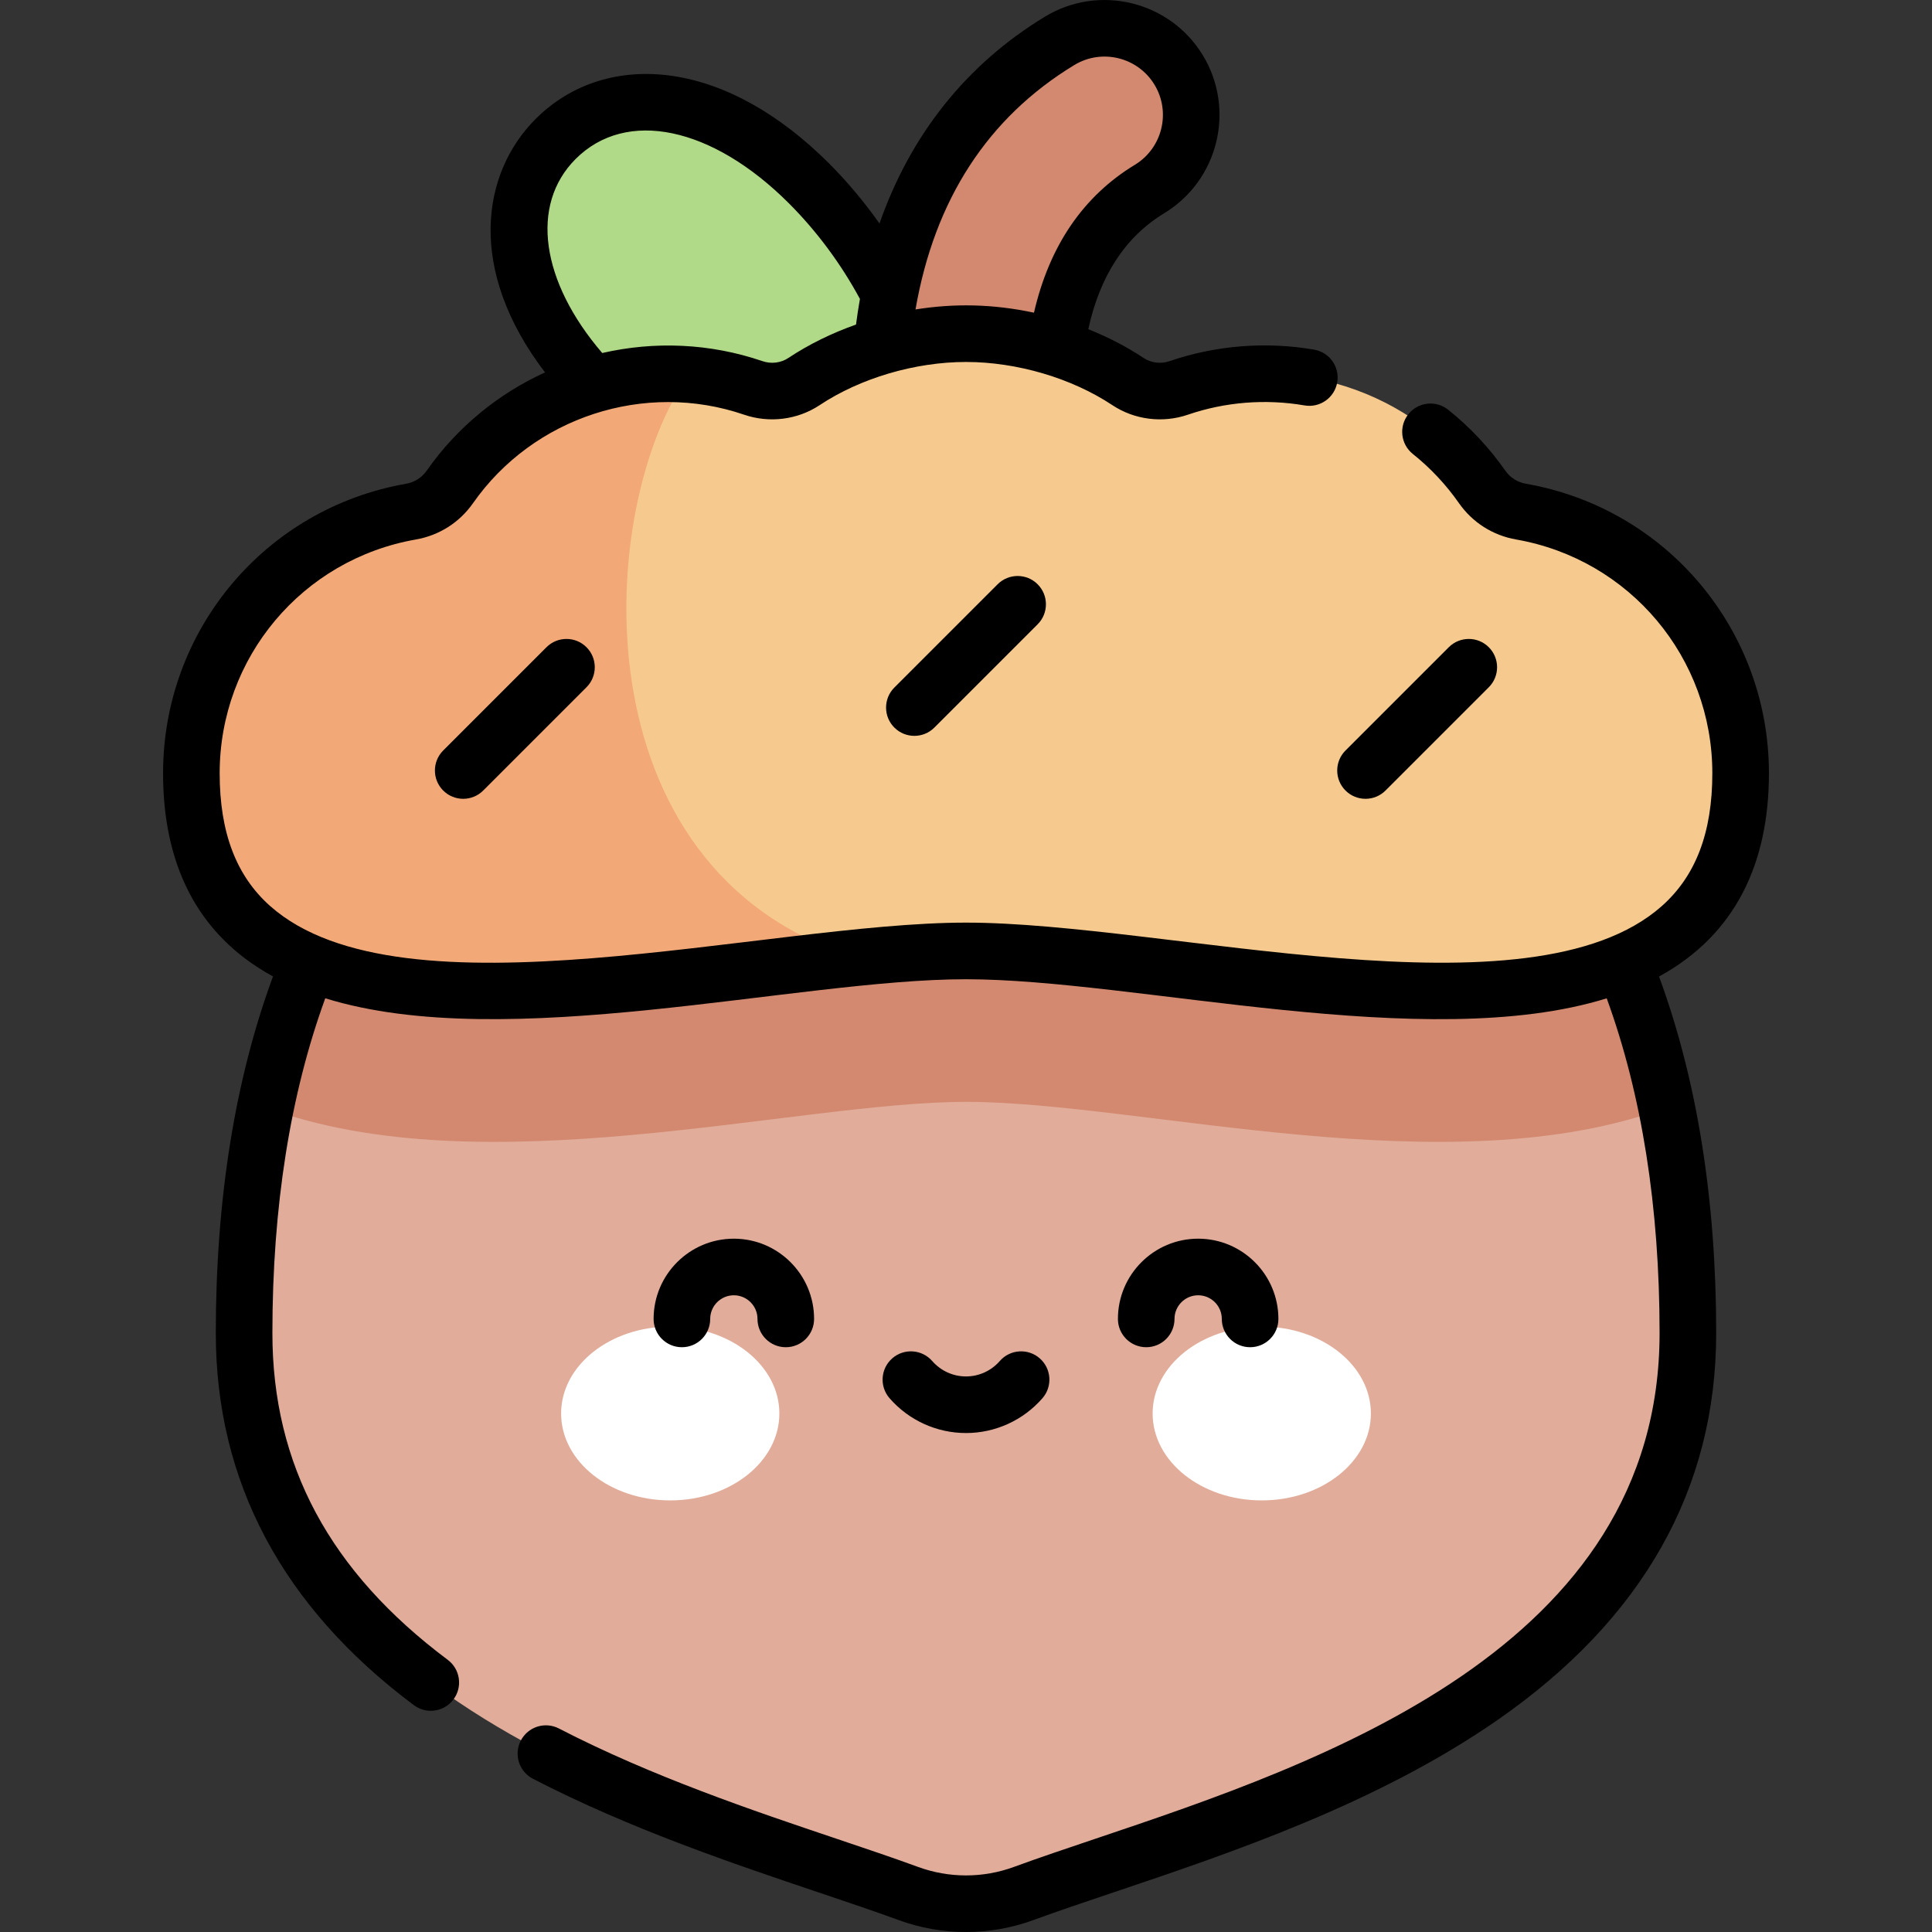 <svg id="Capa_1" enable-background="new 0 0 511.983 511.983" viewBox="0 0 511.983 511.983" xmlns="http://www.w3.org/2000/svg"><rect x="0" y="0" width="511.983" height="511.983" fill="#333333" stroke="none"/><g><path d="m214.394 48.604c25.18 25.18 39.326 64.114 24.037 79.403s-54.223 1.143-79.403-24.038c-25.18-25.18-27.071-51.859-11.782-67.148s41.968-13.397 67.148 11.783z" fill="#b0da87"/><path d="m386.089 191.613c46.223 41.97 61.205 100.599 61.205 161.657 0 100.593-120.224 128.039-176.007 148.501-9.883 3.625-20.708 3.625-30.591 0-55.783-20.461-176.007-47.908-176.007-148.501 0-61.058 14.982-119.686 61.205-161.657z" fill="#e1ac9a"/><path d="m255.992 291.996c46.437 0 128.132 22.849 185.674 1.463-7.871-38.535-24.787-73.889-55.577-101.846h-260.195c-30.787 27.955-47.702 63.305-55.575 101.836 57.704 21.412 140.149-1.453 185.673-1.453z" fill="#d2896f"/><path d="m255.992 130.073c-12.683 0-22.964-10.281-22.964-22.964 0-44.014 16.518-77.308 47.769-96.282 10.841-6.582 24.965-3.129 31.547 7.711 6.582 10.841 3.129 24.965-7.712 31.547-17.038 10.345-25.677 29.531-25.677 57.024 0 12.683-10.281 22.964-22.963 22.964z" fill="#d2896f"/><path d="m255.992 88.421c-14.998 0-30.903 4.7-42.938 12.695-3.959 2.63-8.925 3.225-13.422 1.685-29.273-10.025-62.283.321-80.416 26.226-2.437 3.481-6.132 5.82-10.318 6.553-33.057 5.787-58.185 34.615-58.185 69.33 0 91.008 137.673 47.085 205.278 47.085s205.278 43.923 205.278-47.085c0-34.715-25.128-63.542-58.185-69.33-4.185-.733-7.881-3.072-10.318-6.553-18.132-25.906-51.142-36.251-80.416-26.226-4.497 1.54-9.463.945-13.422-1.685-12.033-7.995-27.938-12.695-42.936-12.695z" fill="#f6ca8e"/><path d="m226.924 253.792c-74.917-23.127-68.935-120.286-44.321-154.531-24.296-1.966-48.713 8.803-63.387 29.767-2.437 3.481-6.132 5.82-10.318 6.553-33.057 5.787-58.185 34.615-58.185 69.33.001 79.324 104.588 56.141 176.211 48.881z" fill="#f3a977"/><g><g fill="#fff"><ellipse cx="177.615" cy="374.578" rx="28.919" ry="23.03"/><ellipse cx="334.368" cy="374.578" rx="28.92" ry="23.03"/></g></g><path d="m468.77 204.911c0-37.92-27.081-70.185-64.392-76.717-2.234-.391-4.176-1.622-5.467-3.466-4.265-6.094-9.36-11.527-15.146-16.149-3.238-2.586-7.955-2.059-10.541 1.178-2.586 3.236-2.059 7.956 1.178 10.541 4.666 3.728 8.777 8.112 12.22 13.032 3.593 5.133 8.979 8.556 15.169 9.64 30.118 5.273 51.978 31.323 51.978 61.942 0 15.699-4.384 27.215-13.401 35.208-34.961 30.987-131.22 4.376-184.377 4.376-53.199 0-149.405 26.622-184.377-4.376-9.017-7.993-13.401-19.51-13.401-35.208 0-30.619 21.86-56.669 51.979-61.942 6.188-1.084 11.575-4.507 15.168-9.64 15.967-22.814 45.51-32.449 71.841-23.432 6.689 2.291 14.167 1.345 20.003-2.533 10.784-7.165 25.284-11.443 38.787-11.443s28.003 4.278 38.787 11.443c5.836 3.877 13.313 4.825 20.002 2.534 9.886-3.386 20.582-4.238 30.931-2.462 4.085.7 7.96-2.042 8.659-6.124.7-4.083-2.041-7.96-6.124-8.66-12.815-2.199-26.07-1.142-38.326 3.055-2.305.788-4.864.478-6.841-.837-4.511-2.997-9.465-5.55-14.679-7.632 3.073-14.158 9.823-24.487 20.125-30.742 14.357-8.717 18.947-27.491 10.23-41.851-8.72-14.36-27.495-18.945-41.851-10.229-20.784 12.619-35.613 31.272-43.837 54.805-4.031-5.696-8.52-11.069-13.37-15.92-13.124-13.124-27.476-21.141-41.505-23.185-13.984-2.04-26.858 2.012-36.25 11.403-14.357 14.357-18.283 39.968 2.486 67.165-12.322 5.631-23.253 14.464-31.357 26.044-1.291 1.844-3.232 3.075-5.466 3.466-37.312 6.533-64.393 38.797-64.393 76.717 0 23.396 8.509 42.582 29.131 53.846-10.053 27.278-15.156 59.025-15.156 94.513 0 39.375 17.657 72.548 52.481 98.597 3.309 2.475 8.012 1.811 10.498-1.514 2.48-3.317 1.804-8.017-1.514-10.498-31.267-23.388-46.466-51.71-46.466-86.585 0-33.453 4.72-63.251 14.014-88.728 47.997 14.917 124.745-5.045 169.789-5.045 45.052 0 121.823 19.963 169.793 5.058 9.29 25.474 14.009 55.268 14.009 88.716 0 83.676-89.943 113.95-149.461 133.983-7.787 2.621-15.143 5.097-21.63 7.477-8.197 3.007-17.226 3.007-25.424 0-6.488-2.38-13.845-4.856-21.633-7.478-21.774-7.329-48.87-16.449-73.528-29.202-3.68-1.903-8.205-.463-10.107 3.216s-.462 8.205 3.217 10.107c25.677 13.279 53.377 22.603 75.634 30.095 7.689 2.588 14.953 5.033 21.252 7.343 5.765 2.115 11.82 3.172 17.878 3.172 6.056 0 12.114-1.057 17.878-3.171 6.298-2.311 13.561-4.755 21.249-7.343 31.104-10.469 69.813-23.499 101.79-45.708 38.41-26.677 57.886-61.161 57.886-102.491 0-35.479-5.101-67.22-15.148-94.494 20.384-11.133 29.126-30.186 29.126-53.867zm-184.08-187.673c7.289-4.426 16.817-2.095 21.243 5.191 4.425 7.29 2.096 16.819-5.193 21.245-13.69 8.313-22.655 21.477-26.736 39.19-10.928-2.333-21.125-2.491-31.393-.86 5.047-29.093 19.166-50.855 42.079-64.766zm-132.141 24.887c13.387-13.384 36.109-8.651 56.541 11.782 7.364 7.364 13.814 16.078 18.794 25.31-.395 2.231-.74 4.495-1.036 6.792-6.416 2.27-12.502 5.244-17.945 8.861-1.977 1.314-4.534 1.627-6.842.836-13.973-4.785-28.671-5.319-42.468-2.158-16.268-18.953-19.198-39.267-7.044-51.423zm35.656 307.392c0-3.455 2.811-6.265 6.265-6.265s6.265 2.81 6.265 6.265c0 4.142 3.357 7.5 7.5 7.5s7.5-3.358 7.5-7.5c0-11.726-9.539-21.265-21.265-21.265-11.725 0-21.265 9.539-21.265 21.265 0 4.142 3.357 7.5 7.5 7.5 4.142 0 7.5-3.357 7.5-7.5zm76.167-194.683-27.367 27.368c-2.929 2.929-2.929 7.678 0 10.606 2.93 2.929 7.678 2.929 10.607 0l27.367-27.368c2.929-2.929 2.929-7.678 0-10.606-2.93-2.929-7.678-2.929-10.607 0zm-8.38 224.924c7.763 0 15.146-3.362 20.255-9.224 2.722-3.122 2.397-7.86-.726-10.581-3.123-2.722-7.861-2.397-10.581.726-2.261 2.593-5.521 4.08-8.948 4.08s-6.688-1.487-8.948-4.08c-2.721-3.122-7.459-3.446-10.581-.726-3.123 2.722-3.447 7.46-.726 10.581 5.109 5.862 12.492 9.224 20.255 9.224zm-111.176-208.241-27.368 27.368c-2.929 2.929-2.929 7.678 0 10.606 2.929 2.929 7.677 2.929 10.607 0l27.368-27.368c2.929-2.929 2.929-7.678 0-10.606-2.928-2.929-7.676-2.929-10.607 0zm211.744 37.975c2.929 2.929 7.677 2.929 10.607 0l27.368-27.368c2.929-2.929 2.929-7.678 0-10.606-2.929-2.929-7.677-2.929-10.607 0l-27.368 27.368c-2.929 2.928-2.929 7.677 0 10.606zm-45.311 140.025c0-3.455 2.811-6.265 6.265-6.265s6.265 2.81 6.265 6.265c0 4.142 3.357 7.5 7.5 7.5s7.5-3.358 7.5-7.5c0-11.726-9.539-21.265-21.265-21.265s-21.265 9.539-21.265 21.265c0 4.142 3.357 7.5 7.5 7.5s7.5-3.357 7.5-7.5z"/></g></svg>
